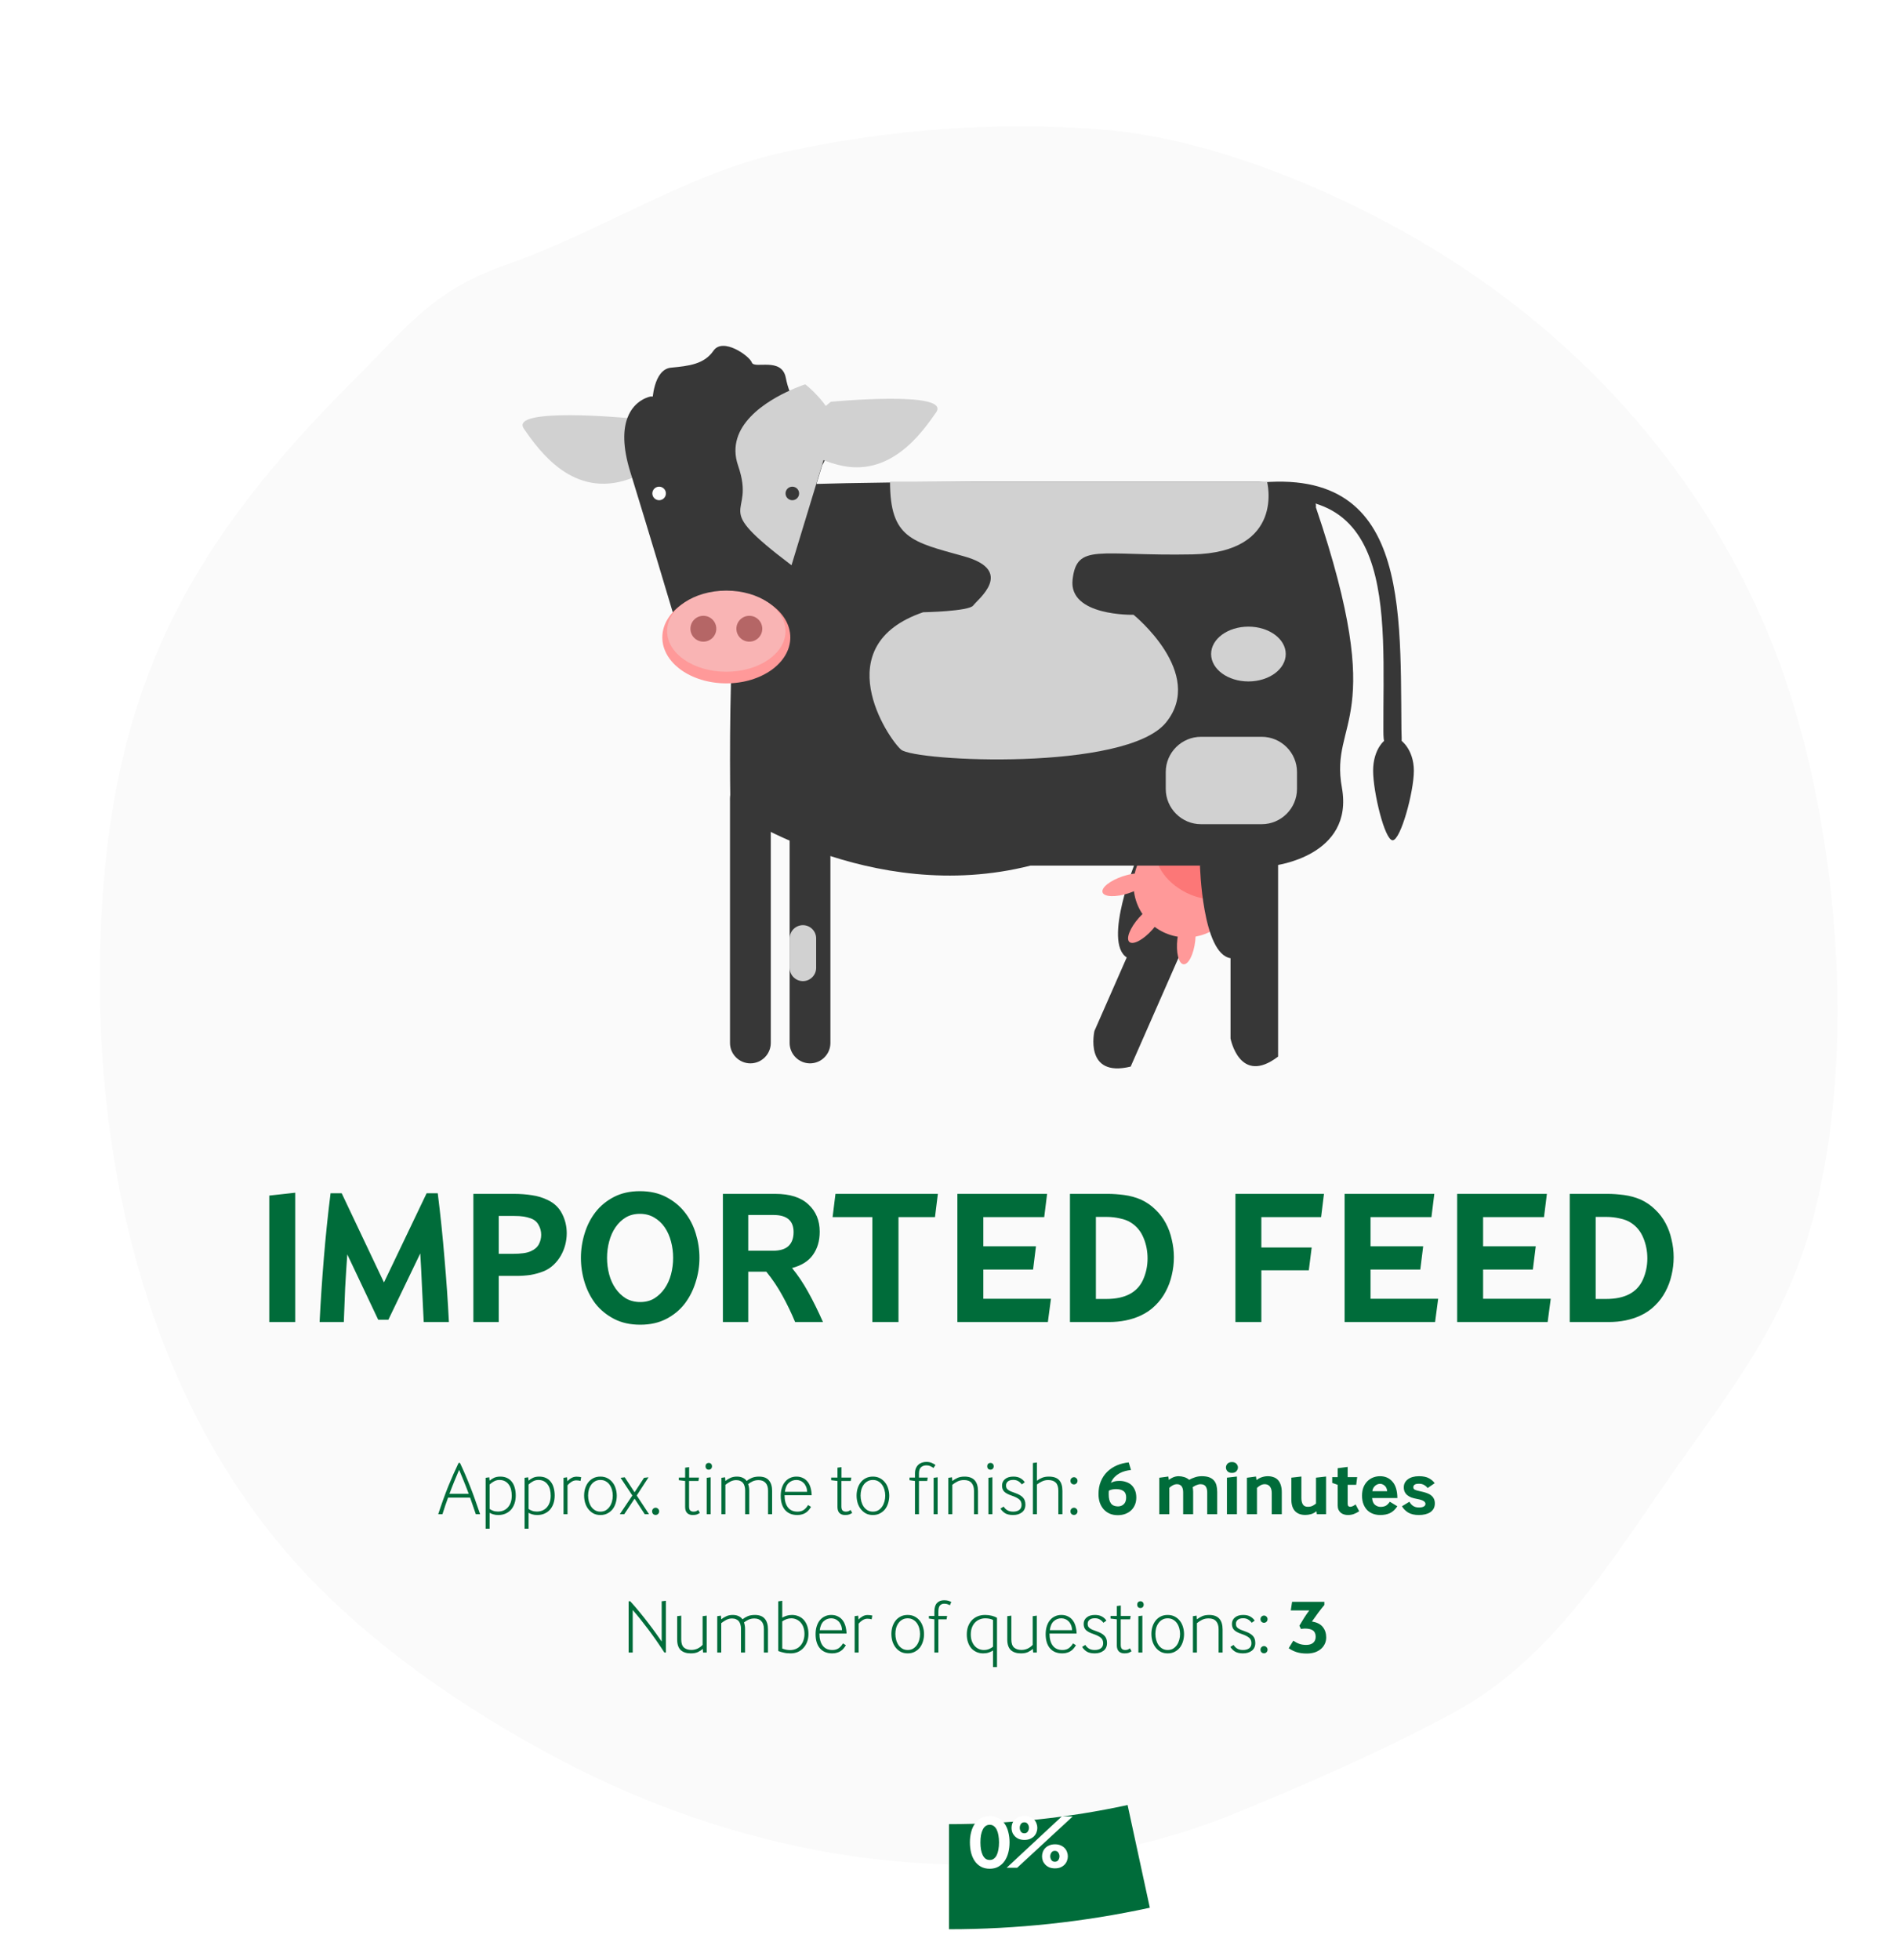 <svg width="247" height="255" viewBox="0 0 247 255" fill="none" xmlns="http://www.w3.org/2000/svg">
<g filter="url(#filter0_d)">
<path d="M239.112 125.391C239.29 135.649 238.266 145.684 235.949 154.509C232.474 167.724 225.702 176.236 218.128 186.987C209.708 198.993 202.179 211.716 189.303 218.749C180.482 223.542 170.547 227.887 161.414 231.65C132.589 243.611 100.111 239.266 72.934 224.976C59.747 218.032 46.069 208.58 36.446 196.977C17.556 174.22 11.497 142.683 13.279 113.743C15.106 84.132 25.308 66.124 46.025 45.472C53.242 38.26 56.316 33.78 65.939 30.42C78.102 26.164 89.374 18.638 101.536 15.906C115.169 12.859 129.515 11.739 143.46 12.859C157.716 13.979 174.245 20.923 186.63 28.449C206.5 40.544 222.272 58.463 230.826 80.235C235.905 93.271 238.845 109.577 239.112 125.391Z" fill="#FAFAFA"/>
</g>
<path d="M81.81 215V208.33H82.02C82.44 208.79 82.853 209.27 83.26 209.77C83.667 210.263 84.047 210.743 84.4 211.21C84.76 211.677 85.087 212.117 85.38 212.53C85.673 212.937 85.917 213.283 86.11 213.57V208.33L86.66 208.27V215H86.46C85.76 213.92 85.057 212.91 84.35 211.97C83.643 211.03 82.973 210.197 82.34 209.47V215H81.81ZM88.655 213.31C88.655 213.79 88.771 214.137 89.005 214.35C89.245 214.557 89.565 214.66 89.965 214.66C90.265 214.66 90.541 214.6 90.795 214.48C91.048 214.353 91.261 214.193 91.435 214V210.27L91.965 210.2V215H91.495L91.455 214.53C91.275 214.683 91.065 214.82 90.825 214.94C90.585 215.053 90.275 215.11 89.895 215.11C89.335 215.11 88.898 214.967 88.585 214.68C88.278 214.387 88.125 213.93 88.125 213.31V210.27L88.655 210.2V213.31ZM93.34 215V210.27L93.82 210.2L93.86 210.68C94.014 210.547 94.217 210.42 94.47 210.3C94.724 210.173 95.017 210.11 95.35 210.11C95.65 210.11 95.904 210.16 96.11 210.26C96.324 210.353 96.497 210.493 96.63 210.68C96.81 210.527 97.03 210.393 97.29 210.28C97.557 210.167 97.87 210.11 98.23 210.11C98.817 210.11 99.247 210.273 99.52 210.6C99.8 210.92 99.94 211.38 99.94 211.98V215H99.41V211.94C99.41 211.487 99.3 211.147 99.08 210.92C98.867 210.687 98.564 210.57 98.17 210.57C97.884 210.57 97.627 210.623 97.4 210.73C97.174 210.837 96.98 210.957 96.82 211.09C96.86 211.19 96.894 211.313 96.92 211.46C96.947 211.6 96.96 211.757 96.96 211.93V215H96.43V211.89C96.43 211.703 96.407 211.53 96.36 211.37C96.32 211.21 96.254 211.07 96.16 210.95C96.067 210.83 95.944 210.737 95.79 210.67C95.644 210.603 95.467 210.57 95.26 210.57C94.987 210.57 94.727 210.637 94.48 210.77C94.24 210.903 94.034 211.04 93.86 211.18V215H93.34ZM101.8 210.46C101.973 210.36 102.163 210.277 102.37 210.21C102.577 210.143 102.81 210.11 103.07 210.11C103.363 210.11 103.64 210.163 103.9 210.27C104.16 210.37 104.387 210.523 104.58 210.73C104.773 210.937 104.927 211.197 105.04 211.51C105.153 211.817 105.21 212.173 105.21 212.58C105.21 212.967 105.15 213.317 105.03 213.63C104.91 213.943 104.743 214.21 104.53 214.43C104.323 214.65 104.08 214.82 103.8 214.94C103.52 215.053 103.217 215.11 102.89 215.11C102.55 215.11 102.243 215.077 101.97 215.01C101.697 214.95 101.467 214.88 101.28 214.8V208.34L101.8 208.27V210.46ZM101.8 214.48C101.953 214.54 102.12 214.59 102.3 214.63C102.487 214.663 102.657 214.68 102.81 214.68C103.09 214.68 103.347 214.63 103.58 214.53C103.813 214.43 104.01 214.287 104.17 214.1C104.337 213.913 104.463 213.693 104.55 213.44C104.643 213.18 104.69 212.893 104.69 212.58C104.69 212.26 104.647 211.977 104.56 211.73C104.473 211.477 104.35 211.263 104.19 211.09C104.037 210.917 103.853 210.783 103.64 210.69C103.433 210.597 103.21 210.55 102.97 210.55C102.757 210.55 102.55 210.587 102.35 210.66C102.157 210.727 101.973 210.823 101.8 210.95V214.48ZM106.638 212.53C106.638 213.203 106.781 213.73 107.068 214.11C107.355 214.483 107.771 214.67 108.318 214.67C108.658 214.67 108.938 214.59 109.158 214.43C109.378 214.263 109.558 214.057 109.698 213.81L110.078 214.05C109.998 214.19 109.905 214.323 109.798 214.45C109.698 214.577 109.575 214.69 109.428 214.79C109.288 214.89 109.125 214.967 108.938 215.02C108.751 215.08 108.538 215.11 108.298 215.11C107.618 215.11 107.088 214.893 106.708 214.46C106.328 214.02 106.138 213.403 106.138 212.61C106.138 212.223 106.188 211.877 106.288 211.57C106.388 211.257 106.528 210.993 106.708 210.78C106.888 210.567 107.101 210.403 107.348 210.29C107.601 210.17 107.878 210.11 108.178 210.11C108.498 210.11 108.778 210.17 109.018 210.29C109.265 210.403 109.471 210.567 109.638 210.78C109.805 210.987 109.931 211.24 110.018 211.54C110.105 211.84 110.155 212.17 110.168 212.53H106.638ZM109.578 212.09C109.565 211.823 109.515 211.593 109.428 211.4C109.341 211.2 109.231 211.04 109.098 210.92C108.971 210.793 108.828 210.7 108.668 210.64C108.508 210.58 108.345 210.55 108.178 210.55C107.798 210.55 107.471 210.673 107.198 210.92C106.925 211.16 106.751 211.55 106.678 212.09H109.578ZM111.221 215V210.27L111.681 210.2L111.731 210.72C111.871 210.553 112.041 210.413 112.241 210.3C112.448 210.18 112.671 210.12 112.911 210.12C113.045 210.12 113.161 210.127 113.261 210.14C113.368 210.153 113.455 210.17 113.521 210.19L113.431 210.68C113.285 210.627 113.098 210.6 112.871 210.6C112.658 210.6 112.448 210.667 112.241 210.8C112.041 210.933 111.875 211.08 111.741 211.24V215H111.221ZM117.201 214.9C116.941 214.753 116.721 214.563 116.541 214.33C116.361 214.097 116.225 213.827 116.131 213.52C116.045 213.213 116.001 212.9 116.001 212.58C116.001 212.26 116.045 211.953 116.131 211.66C116.225 211.36 116.358 211.097 116.531 210.87C116.711 210.637 116.931 210.453 117.191 210.32C117.458 210.18 117.768 210.11 118.121 210.11C118.468 210.11 118.775 210.18 119.041 210.32C119.308 210.46 119.531 210.647 119.711 210.88C119.891 211.107 120.025 211.37 120.111 211.67C120.205 211.97 120.251 212.28 120.251 212.6C120.251 212.927 120.205 213.243 120.111 213.55C120.025 213.85 119.891 214.117 119.711 214.35C119.531 214.577 119.308 214.76 119.041 214.9C118.775 215.04 118.468 215.11 118.121 215.11C117.775 215.11 117.468 215.04 117.201 214.9ZM116.921 214.02C117.055 214.213 117.221 214.37 117.421 214.49C117.621 214.61 117.855 214.67 118.121 214.67C118.395 214.67 118.631 214.61 118.831 214.49C119.031 214.363 119.198 214.203 119.331 214.01C119.465 213.81 119.565 213.587 119.631 213.34C119.698 213.093 119.731 212.843 119.731 212.59C119.731 212.337 119.698 212.09 119.631 211.85C119.565 211.603 119.465 211.383 119.331 211.19C119.198 210.997 119.031 210.843 118.831 210.73C118.631 210.61 118.395 210.55 118.121 210.55C117.848 210.55 117.611 210.61 117.411 210.73C117.211 210.843 117.045 210.997 116.911 211.19C116.778 211.377 116.678 211.593 116.611 211.84C116.551 212.08 116.521 212.327 116.521 212.58C116.521 212.84 116.555 213.097 116.621 213.35C116.688 213.597 116.788 213.82 116.921 214.02ZM121.597 215V210.68L120.887 210.58V210.24H121.597V209.68C121.597 209.173 121.71 208.8 121.937 208.56C122.163 208.32 122.47 208.2 122.857 208.2C123.09 208.2 123.28 208.223 123.427 208.27C123.573 208.317 123.697 208.367 123.797 208.42L123.617 208.85C123.523 208.797 123.417 208.75 123.297 208.71C123.177 208.67 123.037 208.65 122.877 208.65C122.643 208.65 122.457 208.727 122.317 208.88C122.183 209.027 122.117 209.307 122.117 209.72V210.24H123.257L123.187 210.68H122.117V215H121.597ZM129.746 216.89H129.226V214.73C129.079 214.837 128.896 214.927 128.676 215C128.462 215.073 128.219 215.11 127.946 215.11C127.639 215.11 127.356 215.053 127.096 214.94C126.836 214.827 126.609 214.667 126.416 214.46C126.229 214.247 126.082 213.987 125.976 213.68C125.869 213.373 125.816 213.03 125.816 212.65C125.816 212.263 125.872 211.913 125.986 211.6C126.106 211.287 126.269 211.02 126.476 210.8C126.689 210.58 126.939 210.41 127.226 210.29C127.519 210.17 127.842 210.11 128.196 210.11C128.489 210.11 128.772 210.143 129.046 210.21C129.319 210.277 129.552 210.367 129.746 210.48V216.89ZM128.216 210.55C127.962 210.55 127.722 210.597 127.496 210.69C127.269 210.777 127.069 210.91 126.896 211.09C126.722 211.263 126.586 211.483 126.486 211.75C126.386 212.01 126.336 212.31 126.336 212.65C126.336 212.977 126.382 213.267 126.476 213.52C126.569 213.767 126.692 213.977 126.846 214.15C126.999 214.317 127.179 214.447 127.386 214.54C127.592 214.627 127.809 214.67 128.036 214.67C128.282 214.67 128.512 214.627 128.726 214.54C128.939 214.447 129.106 214.347 129.226 214.24V210.76C129.086 210.687 128.926 210.633 128.746 210.6C128.572 210.567 128.396 210.55 128.216 210.55ZM131.614 213.31C131.614 213.79 131.73 214.137 131.964 214.35C132.204 214.557 132.524 214.66 132.924 214.66C133.224 214.66 133.5 214.6 133.754 214.48C134.007 214.353 134.22 214.193 134.394 214V210.27L134.924 210.2V215H134.454L134.414 214.53C134.234 214.683 134.024 214.82 133.784 214.94C133.544 215.053 133.234 215.11 132.854 215.11C132.294 215.11 131.857 214.967 131.544 214.68C131.237 214.387 131.084 213.93 131.084 213.31V210.27L131.614 210.2V213.31ZM136.579 212.53C136.579 213.203 136.723 213.73 137.009 214.11C137.296 214.483 137.713 214.67 138.259 214.67C138.599 214.67 138.879 214.59 139.099 214.43C139.319 214.263 139.499 214.057 139.639 213.81L140.019 214.05C139.939 214.19 139.846 214.323 139.739 214.45C139.639 214.577 139.516 214.69 139.369 214.79C139.229 214.89 139.066 214.967 138.879 215.02C138.693 215.08 138.479 215.11 138.239 215.11C137.559 215.11 137.029 214.893 136.649 214.46C136.269 214.02 136.079 213.403 136.079 212.61C136.079 212.223 136.129 211.877 136.229 211.57C136.329 211.257 136.469 210.993 136.649 210.78C136.829 210.567 137.043 210.403 137.289 210.29C137.543 210.17 137.819 210.11 138.119 210.11C138.439 210.11 138.719 210.17 138.959 210.29C139.206 210.403 139.413 210.567 139.579 210.78C139.746 210.987 139.873 211.24 139.959 211.54C140.046 211.84 140.096 212.17 140.109 212.53H136.579ZM139.519 212.09C139.506 211.823 139.456 211.593 139.369 211.4C139.283 211.2 139.173 211.04 139.039 210.92C138.913 210.793 138.769 210.7 138.609 210.64C138.449 210.58 138.286 210.55 138.119 210.55C137.739 210.55 137.413 210.673 137.139 210.92C136.866 211.16 136.693 211.55 136.619 212.09H139.519ZM141.233 214.01C141.359 214.21 141.519 214.37 141.713 214.49C141.913 214.61 142.163 214.67 142.463 214.67C142.803 214.67 143.069 214.597 143.263 214.45C143.463 214.303 143.563 214.083 143.563 213.79C143.563 213.483 143.463 213.247 143.263 213.08C143.063 212.907 142.739 212.743 142.293 212.59C141.833 212.437 141.506 212.263 141.313 212.07C141.119 211.877 141.023 211.613 141.023 211.28C141.023 210.933 141.153 210.653 141.413 210.44C141.673 210.22 142.033 210.11 142.493 210.11C142.866 210.11 143.173 210.18 143.413 210.32C143.653 210.453 143.843 210.63 143.983 210.85L143.593 211.13C143.479 210.963 143.329 210.823 143.143 210.71C142.963 210.597 142.746 210.54 142.493 210.54C142.173 210.54 141.933 210.61 141.773 210.75C141.619 210.883 141.543 211.053 141.543 211.26C141.543 211.38 141.559 211.483 141.593 211.57C141.633 211.657 141.696 211.737 141.783 211.81C141.876 211.883 141.999 211.957 142.153 212.03C142.313 212.097 142.509 212.17 142.743 212.25C143.189 212.403 143.519 212.593 143.733 212.82C143.953 213.047 144.063 213.36 144.063 213.76C144.063 214.2 143.909 214.537 143.603 214.77C143.303 214.997 142.923 215.11 142.463 215.11C142.023 215.11 141.673 215.03 141.413 214.87C141.159 214.703 140.963 214.503 140.823 214.27L141.233 214.01ZM145.85 213.99C145.85 214.243 145.9 214.42 146 214.52C146.106 214.62 146.25 214.67 146.43 214.67C146.556 214.67 146.666 214.653 146.76 214.62C146.853 214.58 146.946 214.523 147.04 214.45L147.26 214.83C147.126 214.923 146.993 214.993 146.86 215.04C146.733 215.087 146.553 215.11 146.32 215.11C146.02 215.11 145.78 215.023 145.6 214.85C145.426 214.67 145.34 214.41 145.34 214.07V210.68L144.52 210.58V210.24H145.34V208.95L145.86 208.88V210.24H147.14L147.07 210.68H145.85V213.99ZM148.145 215V210.27L148.665 210.2V215H148.145ZM148.415 209.21C148.288 209.21 148.185 209.17 148.105 209.09C148.032 209.01 147.995 208.903 147.995 208.77C147.995 208.637 148.032 208.53 148.105 208.45C148.185 208.37 148.288 208.33 148.415 208.33C148.542 208.33 148.642 208.37 148.715 208.45C148.795 208.53 148.835 208.637 148.835 208.77C148.835 208.903 148.795 209.01 148.715 209.09C148.642 209.17 148.542 209.21 148.415 209.21ZM151.039 214.9C150.779 214.753 150.559 214.563 150.379 214.33C150.199 214.097 150.062 213.827 149.969 213.52C149.882 213.213 149.839 212.9 149.839 212.58C149.839 212.26 149.882 211.953 149.969 211.66C150.062 211.36 150.196 211.097 150.369 210.87C150.549 210.637 150.769 210.453 151.029 210.32C151.296 210.18 151.606 210.11 151.959 210.11C152.306 210.11 152.612 210.18 152.879 210.32C153.146 210.46 153.369 210.647 153.549 210.88C153.729 211.107 153.862 211.37 153.949 211.67C154.042 211.97 154.089 212.28 154.089 212.6C154.089 212.927 154.042 213.243 153.949 213.55C153.862 213.85 153.729 214.117 153.549 214.35C153.369 214.577 153.146 214.76 152.879 214.9C152.612 215.04 152.306 215.11 151.959 215.11C151.612 215.11 151.306 215.04 151.039 214.9ZM150.759 214.02C150.892 214.213 151.059 214.37 151.259 214.49C151.459 214.61 151.692 214.67 151.959 214.67C152.232 214.67 152.469 214.61 152.669 214.49C152.869 214.363 153.036 214.203 153.169 214.01C153.302 213.81 153.402 213.587 153.469 213.34C153.536 213.093 153.569 212.843 153.569 212.59C153.569 212.337 153.536 212.09 153.469 211.85C153.402 211.603 153.302 211.383 153.169 211.19C153.036 210.997 152.869 210.843 152.669 210.73C152.469 210.61 152.232 210.55 151.959 210.55C151.686 210.55 151.449 210.61 151.249 210.73C151.049 210.843 150.882 210.997 150.749 211.19C150.616 211.377 150.516 211.593 150.449 211.84C150.389 212.08 150.359 212.327 150.359 212.58C150.359 212.84 150.392 213.097 150.459 213.35C150.526 213.597 150.626 213.82 150.759 214.02ZM155.245 215V210.27L155.725 210.2L155.765 210.68C155.965 210.527 156.188 210.393 156.435 210.28C156.688 210.167 156.995 210.11 157.355 210.11C158.521 210.11 159.105 210.743 159.105 212.01V215H158.585V211.96C158.585 211.52 158.478 211.177 158.265 210.93C158.051 210.683 157.725 210.56 157.285 210.56C156.965 210.56 156.678 210.623 156.425 210.75C156.178 210.877 155.958 211.02 155.765 211.18V215H155.245ZM160.53 214.01C160.656 214.21 160.816 214.37 161.01 214.49C161.21 214.61 161.46 214.67 161.76 214.67C162.1 214.67 162.366 214.597 162.56 214.45C162.76 214.303 162.86 214.083 162.86 213.79C162.86 213.483 162.76 213.247 162.56 213.08C162.36 212.907 162.036 212.743 161.59 212.59C161.13 212.437 160.803 212.263 160.61 212.07C160.416 211.877 160.32 211.613 160.32 211.28C160.32 210.933 160.45 210.653 160.71 210.44C160.97 210.22 161.33 210.11 161.79 210.11C162.163 210.11 162.47 210.18 162.71 210.32C162.95 210.453 163.14 210.63 163.28 210.85L162.89 211.13C162.776 210.963 162.626 210.823 162.44 210.71C162.26 210.597 162.043 210.54 161.79 210.54C161.47 210.54 161.23 210.61 161.07 210.75C160.916 210.883 160.84 211.053 160.84 211.26C160.84 211.38 160.856 211.483 160.89 211.57C160.93 211.657 160.993 211.737 161.08 211.81C161.173 211.883 161.296 211.957 161.45 212.03C161.61 212.097 161.806 212.17 162.04 212.25C162.486 212.403 162.816 212.593 163.03 212.82C163.25 213.047 163.36 213.36 163.36 213.76C163.36 214.2 163.206 214.537 162.9 214.77C162.6 214.997 162.22 215.11 161.76 215.11C161.32 215.11 160.97 215.03 160.71 214.87C160.456 214.703 160.26 214.503 160.12 214.27L160.53 214.01ZM164.956 214.63C164.956 214.763 164.91 214.877 164.816 214.97C164.73 215.057 164.623 215.1 164.496 215.1C164.37 215.1 164.26 215.057 164.166 214.97C164.08 214.877 164.036 214.763 164.036 214.63C164.036 214.497 164.08 214.387 164.166 214.3C164.26 214.207 164.37 214.16 164.496 214.16C164.623 214.16 164.73 214.207 164.816 214.3C164.91 214.387 164.956 214.497 164.956 214.63ZM164.956 210.66C164.956 210.793 164.91 210.907 164.816 211C164.73 211.087 164.623 211.13 164.496 211.13C164.37 211.13 164.26 211.087 164.166 211C164.08 210.907 164.036 210.793 164.036 210.66C164.036 210.527 164.08 210.417 164.166 210.33C164.26 210.237 164.37 210.19 164.496 210.19C164.623 210.19 164.73 210.237 164.816 210.33C164.91 210.417 164.956 210.527 164.956 210.66ZM167.978 209.52L168.148 208.4H172.348V208.81C172.068 209.15 171.798 209.493 171.538 209.84C171.278 210.187 171.008 210.563 170.728 210.97C171.368 211.063 171.838 211.297 172.138 211.67C172.438 212.043 172.588 212.497 172.588 213.03C172.588 213.357 172.521 213.65 172.388 213.91C172.261 214.17 172.084 214.39 171.858 214.57C171.638 214.75 171.374 214.89 171.068 214.99C170.761 215.083 170.428 215.13 170.068 215.13C169.554 215.13 169.111 215.07 168.738 214.95C168.371 214.83 168.028 214.66 167.708 214.44L168.308 213.46C168.568 213.64 168.828 213.777 169.088 213.87C169.348 213.963 169.648 214.01 169.988 214.01C170.368 214.01 170.668 213.92 170.888 213.74C171.108 213.553 171.218 213.29 171.218 212.95C171.218 212.57 171.101 212.297 170.868 212.13C170.634 211.963 170.278 211.88 169.798 211.88C169.718 211.88 169.634 211.887 169.548 211.9C169.461 211.907 169.378 211.917 169.298 211.93L169.098 211.51C169.311 211.15 169.521 210.803 169.728 210.47C169.941 210.137 170.161 209.82 170.388 209.52H167.978Z" fill="#006C3A"/>
<path d="M59.86 190.33C60.093 190.823 60.32 191.327 60.54 191.84C60.76 192.347 60.977 192.873 61.19 193.42C61.41 193.967 61.623 194.537 61.83 195.13C62.043 195.717 62.26 196.34 62.48 197H61.92C61.793 196.613 61.667 196.243 61.54 195.89C61.42 195.537 61.3 195.19 61.18 194.85H58.31C58.19 195.19 58.067 195.537 57.94 195.89C57.82 196.243 57.7 196.613 57.58 197H57.03C57.457 195.687 57.887 194.49 58.32 193.41C58.76 192.33 59.213 191.303 59.68 190.33H59.86ZM59.75 191.23C59.563 191.663 59.363 192.14 59.15 192.66C58.937 193.173 58.717 193.737 58.49 194.35H61C60.773 193.737 60.553 193.173 60.34 192.66C60.133 192.14 59.937 191.663 59.75 191.23ZM63.198 198.89V192.27L63.668 192.2L63.718 192.64C63.878 192.5 64.068 192.377 64.288 192.27C64.514 192.163 64.788 192.11 65.108 192.11C65.441 192.11 65.734 192.17 65.988 192.29C66.241 192.41 66.451 192.58 66.618 192.8C66.784 193.013 66.908 193.27 66.988 193.57C67.075 193.87 67.118 194.203 67.118 194.57C67.118 194.95 67.064 195.297 66.958 195.61C66.851 195.923 66.698 196.193 66.498 196.42C66.298 196.64 66.058 196.81 65.778 196.93C65.498 197.05 65.188 197.11 64.848 197.11C64.594 197.11 64.374 197.08 64.188 197.02C64.008 196.967 63.851 196.9 63.718 196.82V198.89H63.198ZM63.718 196.32C63.844 196.413 63.998 196.493 64.178 196.56C64.358 196.627 64.564 196.66 64.798 196.66C65.064 196.66 65.308 196.613 65.528 196.52C65.754 196.42 65.945 196.283 66.098 196.11C66.258 195.93 66.381 195.713 66.468 195.46C66.555 195.2 66.598 194.91 66.598 194.59C66.598 194.31 66.568 194.047 66.508 193.8C66.448 193.553 66.351 193.34 66.218 193.16C66.091 192.973 65.928 192.827 65.728 192.72C65.528 192.607 65.284 192.55 64.998 192.55C64.738 192.55 64.501 192.61 64.288 192.73C64.075 192.843 63.885 192.98 63.718 193.14V196.32ZM68.266 198.89V192.27L68.736 192.2L68.786 192.64C68.946 192.5 69.136 192.377 69.356 192.27C69.583 192.163 69.856 192.11 70.176 192.11C70.51 192.11 70.803 192.17 71.056 192.29C71.309 192.41 71.519 192.58 71.686 192.8C71.853 193.013 71.976 193.27 72.056 193.57C72.143 193.87 72.186 194.203 72.186 194.57C72.186 194.95 72.133 195.297 72.026 195.61C71.919 195.923 71.766 196.193 71.566 196.42C71.366 196.64 71.126 196.81 70.846 196.93C70.566 197.05 70.256 197.11 69.916 197.11C69.663 197.11 69.443 197.08 69.256 197.02C69.076 196.967 68.919 196.9 68.786 196.82V198.89H68.266ZM68.786 196.32C68.913 196.413 69.066 196.493 69.246 196.56C69.426 196.627 69.633 196.66 69.866 196.66C70.133 196.66 70.376 196.613 70.596 196.52C70.823 196.42 71.013 196.283 71.166 196.11C71.326 195.93 71.45 195.713 71.536 195.46C71.623 195.2 71.666 194.91 71.666 194.59C71.666 194.31 71.636 194.047 71.576 193.8C71.516 193.553 71.419 193.34 71.286 193.16C71.159 192.973 70.996 192.827 70.796 192.72C70.596 192.607 70.353 192.55 70.066 192.55C69.806 192.55 69.57 192.61 69.356 192.73C69.143 192.843 68.953 192.98 68.786 193.14V196.32ZM73.335 197V192.27L73.794 192.2L73.844 192.72C73.984 192.553 74.154 192.413 74.355 192.3C74.561 192.18 74.784 192.12 75.025 192.12C75.158 192.12 75.275 192.127 75.374 192.14C75.481 192.153 75.568 192.17 75.635 192.19L75.544 192.68C75.398 192.627 75.211 192.6 74.984 192.6C74.771 192.6 74.561 192.667 74.355 192.8C74.154 192.933 73.988 193.08 73.855 193.24V197H73.335ZM77.215 196.9C76.955 196.753 76.735 196.563 76.555 196.33C76.375 196.097 76.238 195.827 76.145 195.52C76.058 195.213 76.015 194.9 76.015 194.58C76.015 194.26 76.058 193.953 76.145 193.66C76.238 193.36 76.372 193.097 76.545 192.87C76.725 192.637 76.945 192.453 77.205 192.32C77.472 192.18 77.782 192.11 78.135 192.11C78.482 192.11 78.788 192.18 79.055 192.32C79.322 192.46 79.545 192.647 79.725 192.88C79.905 193.107 80.038 193.37 80.125 193.67C80.218 193.97 80.265 194.28 80.265 194.6C80.265 194.927 80.218 195.243 80.125 195.55C80.038 195.85 79.905 196.117 79.725 196.35C79.545 196.577 79.322 196.76 79.055 196.9C78.788 197.04 78.482 197.11 78.135 197.11C77.788 197.11 77.482 197.04 77.215 196.9ZM76.935 196.02C77.068 196.213 77.235 196.37 77.435 196.49C77.635 196.61 77.868 196.67 78.135 196.67C78.408 196.67 78.645 196.61 78.845 196.49C79.045 196.363 79.212 196.203 79.345 196.01C79.478 195.81 79.578 195.587 79.645 195.34C79.712 195.093 79.745 194.843 79.745 194.59C79.745 194.337 79.712 194.09 79.645 193.85C79.578 193.603 79.478 193.383 79.345 193.19C79.212 192.997 79.045 192.843 78.845 192.73C78.645 192.61 78.408 192.55 78.135 192.55C77.862 192.55 77.625 192.61 77.425 192.73C77.225 192.843 77.058 192.997 76.925 193.19C76.792 193.377 76.692 193.593 76.625 193.84C76.565 194.08 76.535 194.327 76.535 194.58C76.535 194.84 76.568 195.097 76.635 195.35C76.702 195.597 76.802 195.82 76.935 196.02ZM80.662 197L82.292 194.57L80.762 192.27L81.302 192.2L82.582 194.15L83.812 192.27L84.402 192.2L82.862 194.57L84.462 197H83.902L82.582 194.98L81.242 197H80.662ZM85.781 196.63C85.781 196.763 85.734 196.877 85.641 196.97C85.554 197.057 85.447 197.1 85.321 197.1C85.194 197.1 85.084 197.057 84.991 196.97C84.904 196.877 84.861 196.763 84.861 196.63C84.861 196.497 84.904 196.387 84.991 196.3C85.084 196.207 85.194 196.16 85.321 196.16C85.447 196.16 85.554 196.207 85.641 196.3C85.734 196.387 85.781 196.497 85.781 196.63ZM89.672 195.99C89.672 196.243 89.722 196.42 89.822 196.52C89.928 196.62 90.072 196.67 90.252 196.67C90.379 196.67 90.489 196.653 90.582 196.62C90.675 196.58 90.769 196.523 90.862 196.45L91.082 196.83C90.948 196.923 90.815 196.993 90.682 197.04C90.555 197.087 90.375 197.11 90.142 197.11C89.842 197.11 89.602 197.023 89.422 196.85C89.249 196.67 89.162 196.41 89.162 196.07V192.68L88.342 192.58V192.24H89.162V190.95L89.682 190.88V192.24H90.962L90.892 192.68H89.672V195.99ZM91.967 197V192.27L92.487 192.2V197H91.967ZM92.237 191.21C92.111 191.21 92.007 191.17 91.927 191.09C91.854 191.01 91.817 190.903 91.817 190.77C91.817 190.637 91.854 190.53 91.927 190.45C92.007 190.37 92.111 190.33 92.237 190.33C92.364 190.33 92.464 190.37 92.537 190.45C92.617 190.53 92.657 190.637 92.657 190.77C92.657 190.903 92.617 191.01 92.537 191.09C92.464 191.17 92.364 191.21 92.237 191.21ZM93.881 197V192.27L94.361 192.2L94.401 192.68C94.555 192.547 94.758 192.42 95.011 192.3C95.265 192.173 95.558 192.11 95.891 192.11C96.191 192.11 96.445 192.16 96.651 192.26C96.865 192.353 97.038 192.493 97.171 192.68C97.351 192.527 97.571 192.393 97.831 192.28C98.098 192.167 98.411 192.11 98.771 192.11C99.358 192.11 99.788 192.273 100.061 192.6C100.341 192.92 100.481 193.38 100.481 193.98V197H99.951V193.94C99.951 193.487 99.841 193.147 99.621 192.92C99.408 192.687 99.105 192.57 98.711 192.57C98.425 192.57 98.168 192.623 97.941 192.73C97.715 192.837 97.521 192.957 97.361 193.09C97.401 193.19 97.435 193.313 97.461 193.46C97.488 193.6 97.501 193.757 97.501 193.93V197H96.971V193.89C96.971 193.703 96.948 193.53 96.901 193.37C96.861 193.21 96.795 193.07 96.701 192.95C96.608 192.83 96.485 192.737 96.331 192.67C96.185 192.603 96.008 192.57 95.801 192.57C95.528 192.57 95.268 192.637 95.021 192.77C94.781 192.903 94.575 193.04 94.401 193.18V197H93.881ZM102.101 194.53C102.101 195.203 102.244 195.73 102.531 196.11C102.818 196.483 103.234 196.67 103.781 196.67C104.121 196.67 104.401 196.59 104.621 196.43C104.841 196.263 105.021 196.057 105.161 195.81L105.541 196.05C105.461 196.19 105.368 196.323 105.261 196.45C105.161 196.577 105.038 196.69 104.891 196.79C104.751 196.89 104.588 196.967 104.401 197.02C104.214 197.08 104.001 197.11 103.761 197.11C103.081 197.11 102.551 196.893 102.171 196.46C101.791 196.02 101.601 195.403 101.601 194.61C101.601 194.223 101.651 193.877 101.751 193.57C101.851 193.257 101.991 192.993 102.171 192.78C102.351 192.567 102.564 192.403 102.811 192.29C103.064 192.17 103.341 192.11 103.641 192.11C103.961 192.11 104.241 192.17 104.481 192.29C104.728 192.403 104.934 192.567 105.101 192.78C105.268 192.987 105.394 193.24 105.481 193.54C105.568 193.84 105.618 194.17 105.631 194.53H102.101ZM105.041 194.09C105.028 193.823 104.978 193.593 104.891 193.4C104.804 193.2 104.694 193.04 104.561 192.92C104.434 192.793 104.291 192.7 104.131 192.64C103.971 192.58 103.808 192.55 103.641 192.55C103.261 192.55 102.934 192.673 102.661 192.92C102.388 193.16 102.214 193.55 102.141 194.09H105.041ZM109.496 195.99C109.496 196.243 109.546 196.42 109.646 196.52C109.753 196.62 109.896 196.67 110.076 196.67C110.203 196.67 110.313 196.653 110.406 196.62C110.499 196.58 110.593 196.523 110.686 196.45L110.906 196.83C110.773 196.923 110.639 196.993 110.506 197.04C110.379 197.087 110.199 197.11 109.966 197.11C109.666 197.11 109.426 197.023 109.246 196.85C109.073 196.67 108.986 196.41 108.986 196.07V192.68L108.166 192.58V192.24H108.986V190.95L109.506 190.88V192.24H110.786L110.716 192.68H109.496V195.99ZM112.674 196.9C112.414 196.753 112.194 196.563 112.014 196.33C111.834 196.097 111.697 195.827 111.604 195.52C111.517 195.213 111.474 194.9 111.474 194.58C111.474 194.26 111.517 193.953 111.604 193.66C111.697 193.36 111.831 193.097 112.004 192.87C112.184 192.637 112.404 192.453 112.664 192.32C112.931 192.18 113.241 192.11 113.594 192.11C113.941 192.11 114.247 192.18 114.514 192.32C114.781 192.46 115.004 192.647 115.184 192.88C115.364 193.107 115.497 193.37 115.584 193.67C115.677 193.97 115.724 194.28 115.724 194.6C115.724 194.927 115.677 195.243 115.584 195.55C115.497 195.85 115.364 196.117 115.184 196.35C115.004 196.577 114.781 196.76 114.514 196.9C114.247 197.04 113.941 197.11 113.594 197.11C113.247 197.11 112.941 197.04 112.674 196.9ZM112.394 196.02C112.527 196.213 112.694 196.37 112.894 196.49C113.094 196.61 113.327 196.67 113.594 196.67C113.867 196.67 114.104 196.61 114.304 196.49C114.504 196.363 114.671 196.203 114.804 196.01C114.937 195.81 115.037 195.587 115.104 195.34C115.171 195.093 115.204 194.843 115.204 194.59C115.204 194.337 115.171 194.09 115.104 193.85C115.037 193.603 114.937 193.383 114.804 193.19C114.671 192.997 114.504 192.843 114.304 192.73C114.104 192.61 113.867 192.55 113.594 192.55C113.321 192.55 113.084 192.61 112.884 192.73C112.684 192.843 112.517 192.997 112.384 193.19C112.251 193.377 112.151 193.593 112.084 193.84C112.024 194.08 111.994 194.327 111.994 194.58C111.994 194.84 112.027 195.097 112.094 195.35C112.161 195.597 112.261 195.82 112.394 196.02ZM119.071 197V192.68L118.361 192.58V192.24H119.071V191.69C119.071 191.437 119.111 191.217 119.191 191.03C119.271 190.843 119.378 190.69 119.511 190.57C119.645 190.443 119.801 190.35 119.981 190.29C120.161 190.23 120.348 190.2 120.541 190.2C120.841 190.2 121.088 190.247 121.281 190.34C121.475 190.427 121.628 190.513 121.741 190.6L121.481 190.99C121.388 190.917 121.265 190.843 121.111 190.77C120.958 190.69 120.771 190.65 120.551 190.65C120.271 190.65 120.041 190.73 119.861 190.89C119.681 191.043 119.591 191.323 119.591 191.73V192.24H120.731L120.661 192.68H119.591V197H119.071ZM122.021 197H121.501V192.27L122.021 192.2V197ZM123.413 197V192.27L123.893 192.2L123.933 192.68C124.133 192.527 124.356 192.393 124.603 192.28C124.856 192.167 125.163 192.11 125.523 192.11C126.689 192.11 127.273 192.743 127.273 194.01V197H126.753V193.96C126.753 193.52 126.646 193.177 126.433 192.93C126.219 192.683 125.893 192.56 125.453 192.56C125.133 192.56 124.846 192.623 124.593 192.75C124.346 192.877 124.126 193.02 123.933 193.18V197H123.413ZM128.628 197V192.27L129.148 192.2V197H128.628ZM128.898 191.21C128.771 191.21 128.668 191.17 128.588 191.09C128.514 191.01 128.478 190.903 128.478 190.77C128.478 190.637 128.514 190.53 128.588 190.45C128.668 190.37 128.771 190.33 128.898 190.33C129.024 190.33 129.124 190.37 129.198 190.45C129.278 190.53 129.318 190.637 129.318 190.77C129.318 190.903 129.278 191.01 129.198 191.09C129.124 191.17 129.024 191.21 128.898 191.21ZM130.612 196.01C130.738 196.21 130.898 196.37 131.092 196.49C131.292 196.61 131.542 196.67 131.842 196.67C132.182 196.67 132.448 196.597 132.642 196.45C132.842 196.303 132.942 196.083 132.942 195.79C132.942 195.483 132.842 195.247 132.642 195.08C132.442 194.907 132.118 194.743 131.672 194.59C131.212 194.437 130.885 194.263 130.692 194.07C130.498 193.877 130.402 193.613 130.402 193.28C130.402 192.933 130.532 192.653 130.792 192.44C131.052 192.22 131.412 192.11 131.872 192.11C132.245 192.11 132.552 192.18 132.792 192.32C133.032 192.453 133.222 192.63 133.362 192.85L132.972 193.13C132.858 192.963 132.708 192.823 132.522 192.71C132.342 192.597 132.125 192.54 131.872 192.54C131.552 192.54 131.312 192.61 131.152 192.75C130.998 192.883 130.922 193.053 130.922 193.26C130.922 193.38 130.938 193.483 130.972 193.57C131.012 193.657 131.075 193.737 131.162 193.81C131.255 193.883 131.378 193.957 131.532 194.03C131.692 194.097 131.888 194.17 132.122 194.25C132.568 194.403 132.898 194.593 133.112 194.82C133.332 195.047 133.442 195.36 133.442 195.76C133.442 196.2 133.288 196.537 132.982 196.77C132.682 196.997 132.302 197.11 131.842 197.11C131.402 197.11 131.052 197.03 130.792 196.87C130.538 196.703 130.342 196.503 130.202 196.27L130.612 196.01ZM134.419 197V190.34L134.939 190.27V192.65C135.132 192.497 135.352 192.37 135.599 192.27C135.852 192.163 136.149 192.11 136.489 192.11C137.109 192.11 137.559 192.267 137.839 192.58C138.119 192.893 138.259 193.353 138.259 193.96V197H137.729V193.97C137.729 193.47 137.615 193.11 137.389 192.89C137.169 192.67 136.842 192.56 136.409 192.56C136.115 192.56 135.845 192.62 135.599 192.74C135.359 192.853 135.139 192.987 134.939 193.14V197H134.419ZM140.224 196.63C140.224 196.763 140.177 196.877 140.084 196.97C139.997 197.057 139.891 197.1 139.764 197.1C139.637 197.1 139.527 197.057 139.434 196.97C139.347 196.877 139.304 196.763 139.304 196.63C139.304 196.497 139.347 196.387 139.434 196.3C139.527 196.207 139.637 196.16 139.764 196.16C139.891 196.16 139.997 196.207 140.084 196.3C140.177 196.387 140.224 196.497 140.224 196.63ZM140.224 192.66C140.224 192.793 140.177 192.907 140.084 193C139.997 193.087 139.891 193.13 139.764 193.13C139.637 193.13 139.527 193.087 139.434 193C139.347 192.907 139.304 192.793 139.304 192.66C139.304 192.527 139.347 192.417 139.434 192.33C139.527 192.237 139.637 192.19 139.764 192.19C139.891 192.19 139.997 192.237 140.084 192.33C140.177 192.417 140.224 192.527 140.224 192.66ZM147.185 191.25C146.932 191.277 146.679 191.323 146.425 191.39C146.172 191.457 145.929 191.553 145.695 191.68C145.462 191.807 145.245 191.97 145.045 192.17C144.852 192.37 144.692 192.62 144.565 192.92C144.732 192.833 144.899 192.77 145.065 192.73C145.232 192.69 145.439 192.67 145.685 192.67C145.992 192.67 146.279 192.717 146.545 192.81C146.819 192.897 147.052 193.03 147.245 193.21C147.439 193.39 147.592 193.617 147.705 193.89C147.819 194.163 147.875 194.48 147.875 194.84C147.875 195.173 147.819 195.48 147.705 195.76C147.592 196.04 147.429 196.283 147.215 196.49C147.009 196.69 146.755 196.847 146.455 196.96C146.162 197.073 145.832 197.13 145.465 197.13C145.059 197.13 144.699 197.06 144.385 196.92C144.079 196.78 143.819 196.587 143.605 196.34C143.392 196.093 143.229 195.803 143.115 195.47C143.009 195.137 142.955 194.777 142.955 194.39C142.955 193.77 143.055 193.22 143.255 192.74C143.455 192.253 143.732 191.837 144.085 191.49C144.439 191.143 144.852 190.867 145.325 190.66C145.805 190.453 146.325 190.32 146.885 190.26L147.185 191.25ZM145.245 193.74C145.052 193.74 144.879 193.757 144.725 193.79C144.579 193.823 144.439 193.873 144.305 193.94C144.299 194.027 144.292 194.113 144.285 194.2C144.285 194.28 144.285 194.367 144.285 194.46C144.285 194.953 144.382 195.333 144.575 195.6C144.775 195.86 145.079 195.99 145.485 195.99C145.792 195.99 146.045 195.893 146.245 195.7C146.452 195.507 146.555 195.213 146.555 194.82C146.555 194.433 146.439 194.157 146.205 193.99C145.972 193.823 145.652 193.74 145.245 193.74ZM150.863 197V192.26L152.043 192.1L152.113 192.54C152.266 192.407 152.456 192.293 152.683 192.2C152.916 192.107 153.15 192.06 153.383 192.06C153.616 192.06 153.853 192.097 154.093 192.17C154.333 192.237 154.553 192.357 154.753 192.53C154.986 192.397 155.24 192.287 155.513 192.2C155.786 192.107 156.083 192.06 156.403 192.06C156.783 192.06 157.1 192.107 157.353 192.2C157.606 192.293 157.81 192.427 157.963 192.6C158.123 192.773 158.236 192.987 158.303 193.24C158.37 193.493 158.403 193.783 158.403 194.11V197H157.103V194.17C157.103 193.85 157.04 193.593 156.913 193.4C156.786 193.2 156.553 193.1 156.213 193.1C156.113 193.1 156.013 193.117 155.913 193.15C155.813 193.177 155.716 193.21 155.623 193.25C155.536 193.29 155.456 193.333 155.383 193.38C155.31 193.42 155.253 193.457 155.213 193.49C155.226 193.57 155.24 193.66 155.253 193.76C155.266 193.86 155.273 193.97 155.273 194.09V197H153.973V194.17C153.973 194.023 153.96 193.887 153.933 193.76C153.906 193.627 153.863 193.513 153.803 193.42C153.743 193.32 153.66 193.243 153.553 193.19C153.453 193.13 153.326 193.1 153.173 193.1C152.98 193.1 152.793 193.15 152.613 193.25C152.433 193.35 152.286 193.457 152.173 193.57V197H150.863ZM160.321 191.63C160.061 191.63 159.865 191.557 159.731 191.41C159.605 191.263 159.541 191.1 159.541 190.92C159.541 190.747 159.605 190.587 159.731 190.44C159.865 190.293 160.061 190.22 160.321 190.22C160.581 190.22 160.775 190.293 160.901 190.44C161.035 190.587 161.101 190.747 161.101 190.92C161.101 191.1 161.035 191.263 160.901 191.41C160.775 191.557 160.581 191.63 160.321 191.63ZM159.671 197V192.25L160.971 192.1V197H159.671ZM162.269 197V192.26L163.449 192.1L163.519 192.56C163.719 192.4 163.949 192.277 164.209 192.19C164.469 192.103 164.729 192.06 164.989 192.06C165.256 192.06 165.499 192.1 165.719 192.18C165.946 192.253 166.139 192.373 166.299 192.54C166.459 192.707 166.582 192.923 166.669 193.19C166.762 193.457 166.809 193.777 166.809 194.15V197H165.499V194.25C165.499 193.883 165.419 193.6 165.259 193.4C165.099 193.2 164.876 193.1 164.589 193.1C164.389 193.1 164.202 193.15 164.029 193.25C163.856 193.35 163.706 193.46 163.579 193.58V197H162.269ZM171.37 197L171.32 196.62C171.086 196.807 170.846 196.933 170.6 197C170.353 197.067 170.11 197.1 169.87 197.1C169.283 197.1 168.833 196.93 168.52 196.59C168.206 196.25 168.05 195.737 168.05 195.05V192.25L169.36 192.1V194.92C169.36 195.253 169.423 195.523 169.55 195.73C169.676 195.937 169.893 196.04 170.2 196.04C170.453 196.04 170.666 195.993 170.84 195.9C171.013 195.8 171.153 195.707 171.26 195.62V192.25L172.57 192.1V197H171.37ZM175.381 195.64C175.381 195.793 175.414 195.9 175.481 195.96C175.554 196.013 175.624 196.04 175.691 196.04C175.824 196.04 175.954 196.007 176.081 195.94C176.207 195.873 176.317 195.803 176.411 195.73L176.881 196.62C176.661 196.767 176.427 196.887 176.181 196.98C175.941 197.067 175.684 197.11 175.411 197.11C175.244 197.11 175.081 197.087 174.921 197.04C174.761 196.993 174.617 196.92 174.491 196.82C174.371 196.72 174.271 196.59 174.191 196.43C174.117 196.263 174.081 196.063 174.081 195.83V193.18L173.371 192.93V192.18H174.081V191.02L175.381 190.85V192.18H176.621L176.491 193.18H175.381V195.64ZM178.562 194.9C178.596 195.307 178.719 195.6 178.932 195.78C179.152 195.96 179.396 196.05 179.662 196.05C179.896 196.05 180.106 196.01 180.292 195.93C180.479 195.843 180.672 195.66 180.872 195.38L181.842 195.97C181.569 196.39 181.252 196.687 180.892 196.86C180.532 197.027 180.109 197.11 179.622 197.11C179.302 197.11 178.999 197.06 178.712 196.96C178.426 196.86 178.172 196.707 177.952 196.5C177.739 196.287 177.569 196.023 177.442 195.71C177.316 195.397 177.252 195.023 177.252 194.59C177.252 194.183 177.312 193.823 177.432 193.51C177.559 193.197 177.729 192.933 177.942 192.72C178.156 192.507 178.402 192.343 178.682 192.23C178.969 192.117 179.272 192.06 179.592 192.06C180.266 192.06 180.806 192.297 181.212 192.77C181.626 193.237 181.839 193.947 181.852 194.9H178.562ZM180.522 194.01C180.496 193.69 180.386 193.45 180.192 193.29C180.006 193.13 179.806 193.05 179.592 193.05C179.479 193.05 179.366 193.073 179.252 193.12C179.146 193.16 179.046 193.223 178.952 193.31C178.859 193.39 178.779 193.49 178.712 193.61C178.652 193.73 178.612 193.863 178.592 194.01H180.522ZM183.416 195.38C183.53 195.593 183.686 195.773 183.886 195.92C184.093 196.06 184.35 196.13 184.656 196.13C184.923 196.13 185.13 196.09 185.276 196.01C185.43 195.923 185.506 195.807 185.506 195.66C185.506 195.52 185.426 195.397 185.266 195.29C185.106 195.183 184.81 195.09 184.376 195.01C184.123 194.963 183.89 194.903 183.676 194.83C183.47 194.75 183.293 194.65 183.146 194.53C183 194.41 182.886 194.267 182.806 194.1C182.726 193.933 182.686 193.733 182.686 193.5C182.686 193.073 182.863 192.727 183.216 192.46C183.576 192.193 184.06 192.06 184.666 192.06C185.213 192.06 185.646 192.15 185.966 192.33C186.286 192.503 186.533 192.717 186.706 192.97L185.786 193.6C185.666 193.44 185.513 193.307 185.326 193.2C185.14 193.093 184.92 193.04 184.666 193.04C184.386 193.04 184.193 193.083 184.086 193.17C183.98 193.25 183.926 193.357 183.926 193.49C183.926 193.643 183.993 193.753 184.126 193.82C184.26 193.887 184.506 193.957 184.866 194.03C185.16 194.09 185.42 194.16 185.646 194.24C185.88 194.32 186.076 194.423 186.236 194.55C186.396 194.67 186.516 194.817 186.596 194.99C186.683 195.163 186.726 195.367 186.726 195.6C186.726 195.86 186.673 196.087 186.566 196.28C186.46 196.467 186.313 196.623 186.126 196.75C185.94 196.87 185.72 196.96 185.466 197.02C185.213 197.08 184.943 197.11 184.656 197.11C184.083 197.11 183.616 197.003 183.256 196.79C182.903 196.57 182.633 196.297 182.446 195.97L183.416 195.38Z" fill="#006C3A"/>
<path d="M38.417 172H35.042V155.55L38.417 155.175V172ZM45.193 163.2C45.093 164.6 45.002 166.05 44.918 167.55C44.852 169.033 44.793 170.517 44.743 172H41.593C41.727 169.3 41.91 166.533 42.143 163.7C42.377 160.85 42.668 158.033 43.018 155.25H44.468L49.968 166.85L55.518 155.25H56.968C57.318 158.033 57.61 160.85 57.843 163.7C58.093 166.533 58.285 169.3 58.418 172H55.143C55.077 170.533 55.002 169.025 54.918 167.475C54.852 165.908 54.777 164.442 54.693 163.075L50.543 171.7H49.218L45.193 163.2ZM61.604 172V155.325H66.854C67.704 155.325 68.487 155.383 69.204 155.5C69.938 155.6 70.629 155.808 71.279 156.125C72.129 156.525 72.754 157.125 73.154 157.925C73.554 158.708 73.754 159.55 73.754 160.45C73.754 160.95 73.688 161.458 73.554 161.975C73.421 162.475 73.229 162.942 72.979 163.375C72.729 163.808 72.421 164.2 72.054 164.55C71.688 164.9 71.271 165.175 70.804 165.375C70.221 165.608 69.629 165.775 69.029 165.875C68.429 165.958 67.821 166 67.204 166H64.904V172H61.604ZM64.904 163.125H66.779C67.263 163.125 67.696 163.1 68.079 163.05C68.479 163 68.821 162.908 69.104 162.775C69.588 162.558 69.929 162.258 70.129 161.875C70.329 161.492 70.429 161.083 70.429 160.65C70.429 160.183 70.312 159.75 70.079 159.35C69.862 158.95 69.513 158.667 69.029 158.5C68.746 158.4 68.446 158.325 68.129 158.275C67.812 158.225 67.404 158.2 66.904 158.2H64.904V163.125ZM75.599 163.65C75.599 162.583 75.757 161.533 76.074 160.5C76.391 159.45 76.866 158.517 77.499 157.7C78.132 156.883 78.933 156.225 79.899 155.725C80.866 155.225 81.991 154.975 83.274 154.975C84.574 154.975 85.707 155.225 86.674 155.725C87.641 156.225 88.449 156.883 89.099 157.7C89.749 158.517 90.233 159.45 90.549 160.5C90.866 161.533 91.024 162.583 91.024 163.65C91.024 164.733 90.858 165.792 90.524 166.825C90.207 167.858 89.733 168.792 89.099 169.625C88.466 170.442 87.666 171.1 86.699 171.6C85.733 172.1 84.608 172.35 83.324 172.35C82.024 172.35 80.891 172.1 79.924 171.6C78.957 171.1 78.149 170.442 77.499 169.625C76.866 168.792 76.391 167.858 76.074 166.825C75.757 165.792 75.599 164.733 75.599 163.65ZM87.599 163.65C87.599 162.917 87.507 162.208 87.324 161.525C87.141 160.825 86.866 160.208 86.499 159.675C86.132 159.142 85.674 158.717 85.124 158.4C84.591 158.083 83.974 157.925 83.274 157.925C82.574 157.925 81.957 158.083 81.424 158.4C80.907 158.717 80.466 159.142 80.099 159.675C79.733 160.208 79.457 160.825 79.274 161.525C79.091 162.208 78.999 162.917 78.999 163.65C78.999 164.383 79.091 165.1 79.274 165.8C79.457 166.483 79.733 167.092 80.099 167.625C80.466 168.158 80.916 168.592 81.449 168.925C81.999 169.242 82.624 169.4 83.324 169.4C84.024 169.4 84.632 169.242 85.149 168.925C85.683 168.592 86.132 168.158 86.499 167.625C86.866 167.092 87.141 166.483 87.324 165.8C87.507 165.1 87.599 164.383 87.599 163.65ZM97.375 165.45V172H94.075V155.325H100.875C102.792 155.325 104.233 155.783 105.2 156.7C106.183 157.6 106.675 158.783 106.675 160.25C106.675 161.433 106.383 162.433 105.8 163.25C105.233 164.067 104.325 164.642 103.075 164.975C103.842 165.908 104.542 166.95 105.175 168.1C105.808 169.233 106.45 170.533 107.1 172H103.475C102.975 170.8 102.425 169.658 101.825 168.575C101.225 167.475 100.525 166.433 99.725 165.45H97.375ZM97.375 162.725H100.575C101.508 162.725 102.192 162.517 102.625 162.1C103.058 161.683 103.275 161.083 103.275 160.3C103.275 158.817 102.408 158.075 100.675 158.075H97.375V162.725ZM113.526 172V158.35H108.351L108.726 155.325H122.051L121.676 158.35H116.926V172H113.526ZM124.592 172V155.325H136.267L135.892 158.35H127.967V162.15H134.817L134.442 165.175H127.967V168.975H136.767L136.367 172H124.592ZM139.241 172V155.325H144.191C144.824 155.325 145.524 155.375 146.291 155.475C147.058 155.575 147.791 155.775 148.491 156.075C149.208 156.408 149.833 156.842 150.366 157.375C150.916 157.892 151.366 158.483 151.716 159.15C152.066 159.8 152.324 160.508 152.491 161.275C152.674 162.025 152.766 162.792 152.766 163.575C152.766 164.358 152.674 165.133 152.491 165.9C152.324 166.65 152.058 167.367 151.691 168.05C151.341 168.717 150.891 169.317 150.341 169.85C149.808 170.383 149.183 170.817 148.466 171.15C147.249 171.717 145.866 172 144.316 172H139.241ZM142.616 169H143.966C145.183 169 146.191 168.792 146.991 168.375C147.791 167.958 148.383 167.325 148.766 166.475C149.149 165.608 149.341 164.692 149.341 163.725C149.341 162.775 149.166 161.883 148.816 161.05C148.466 160.2 147.924 159.542 147.191 159.075C146.808 158.825 146.333 158.642 145.766 158.525C145.199 158.392 144.624 158.325 144.041 158.325H142.616V169ZM160.774 172V155.325H172.299L171.924 158.35H164.149V162.3H170.699L170.324 165.275H164.149V172H160.774ZM174.983 172V155.325H186.658L186.283 158.35H178.358V162.15H185.208L184.833 165.175H178.358V168.975H187.158L186.758 172H174.983ZM189.632 172V155.325H201.307L200.932 158.35H193.007V162.15H199.857L199.482 165.175H193.007V168.975H201.807L201.407 172H189.632ZM204.28 172V155.325H209.23C209.863 155.325 210.563 155.375 211.33 155.475C212.097 155.575 212.83 155.775 213.53 156.075C214.247 156.408 214.872 156.842 215.405 157.375C215.955 157.892 216.405 158.483 216.755 159.15C217.105 159.8 217.363 160.508 217.53 161.275C217.713 162.025 217.805 162.792 217.805 163.575C217.805 164.358 217.713 165.133 217.53 165.9C217.363 166.65 217.097 167.367 216.73 168.05C216.38 168.717 215.93 169.317 215.38 169.85C214.847 170.383 214.222 170.817 213.505 171.15C212.288 171.717 210.905 172 209.355 172H204.28ZM207.655 169H209.005C210.222 169 211.23 168.792 212.03 168.375C212.83 167.958 213.422 167.325 213.805 166.475C214.188 165.608 214.38 164.692 214.38 163.725C214.38 162.775 214.205 161.883 213.855 161.05C213.505 160.2 212.963 159.542 212.23 159.075C211.847 158.825 211.372 158.642 210.805 158.525C210.238 158.392 209.663 158.325 209.08 158.325H207.655V169Z" fill="#006C3A"/>
<g filter="url(#filter1_d)">
<path d="M123.5 247C132.286 247 141.048 246.062 149.635 244.203L146.742 230.841C139.105 232.495 131.314 233.328 123.5 233.328L123.5 247Z" fill="#006C3A"/>
</g>
<path d="M131.38 239.69C131.38 240.163 131.327 240.61 131.22 241.03C131.113 241.443 130.953 241.807 130.74 242.12C130.527 242.427 130.257 242.673 129.93 242.86C129.61 243.04 129.233 243.13 128.8 243.13C128.36 243.13 127.977 243.04 127.65 242.86C127.33 242.68 127.063 242.437 126.85 242.13C126.637 241.817 126.477 241.45 126.37 241.03C126.27 240.61 126.22 240.163 126.22 239.69C126.22 239.223 126.273 238.783 126.38 238.37C126.487 237.95 126.647 237.587 126.86 237.28C127.073 236.967 127.34 236.72 127.66 236.54C127.987 236.36 128.367 236.27 128.8 236.27C129.24 236.27 129.62 236.36 129.94 236.54C130.267 236.72 130.537 236.967 130.75 237.28C130.963 237.587 131.12 237.95 131.22 238.37C131.327 238.783 131.38 239.223 131.38 239.69ZM130.01 239.7C130.01 239.36 129.983 239.05 129.93 238.77C129.883 238.49 129.81 238.25 129.71 238.05C129.61 237.843 129.483 237.687 129.33 237.58C129.183 237.467 129.007 237.41 128.8 237.41C128.593 237.41 128.413 237.467 128.26 237.58C128.113 237.687 127.99 237.843 127.89 238.05C127.79 238.25 127.713 238.49 127.66 238.77C127.613 239.05 127.59 239.36 127.59 239.7C127.59 240.04 127.613 240.35 127.66 240.63C127.713 240.91 127.79 241.153 127.89 241.36C127.99 241.56 128.113 241.717 128.26 241.83C128.413 241.937 128.593 241.99 128.8 241.99C129.007 241.99 129.183 241.937 129.33 241.83C129.483 241.717 129.61 241.56 129.71 241.36C129.81 241.153 129.883 240.91 129.93 240.63C129.983 240.35 130.01 240.04 130.01 239.7ZM136.546 242.95C136.339 242.857 136.166 242.737 136.026 242.59C135.886 242.443 135.779 242.277 135.706 242.09C135.639 241.903 135.606 241.713 135.606 241.52C135.606 241.327 135.639 241.137 135.706 240.95C135.779 240.757 135.886 240.587 136.026 240.44C136.166 240.293 136.342 240.177 136.556 240.09C136.769 239.997 137.016 239.95 137.296 239.95C137.576 239.95 137.819 239.997 138.026 240.09C138.232 240.177 138.406 240.293 138.546 240.44C138.686 240.587 138.789 240.753 138.856 240.94C138.929 241.127 138.966 241.317 138.966 241.51C138.966 241.71 138.929 241.903 138.856 242.09C138.789 242.277 138.686 242.443 138.546 242.59C138.406 242.737 138.229 242.857 138.016 242.95C137.809 243.037 137.566 243.08 137.286 243.08C137.006 243.08 136.759 243.037 136.546 242.95ZM132.576 239.25C132.369 239.157 132.196 239.037 132.056 238.89C131.916 238.743 131.809 238.577 131.736 238.39C131.669 238.203 131.636 238.013 131.636 237.82C131.636 237.62 131.669 237.427 131.736 237.24C131.809 237.053 131.916 236.887 132.056 236.74C132.196 236.593 132.369 236.477 132.576 236.39C132.789 236.297 133.036 236.25 133.316 236.25C133.596 236.25 133.839 236.297 134.046 236.39C134.259 236.477 134.436 236.593 134.576 236.74C134.716 236.887 134.819 237.053 134.886 237.24C134.959 237.427 134.996 237.617 134.996 237.81C134.996 238.01 134.959 238.203 134.886 238.39C134.819 238.577 134.716 238.743 134.576 238.89C134.436 239.037 134.259 239.157 134.046 239.25C133.839 239.337 133.596 239.38 133.316 239.38C133.036 239.38 132.789 239.337 132.576 239.25ZM136.826 242C136.926 242.147 137.076 242.22 137.276 242.22C137.476 242.22 137.626 242.147 137.726 242C137.826 241.847 137.876 241.683 137.876 241.51C137.876 241.337 137.826 241.177 137.726 241.03C137.626 240.877 137.476 240.8 137.276 240.8C137.076 240.8 136.926 240.877 136.826 241.03C136.726 241.177 136.676 241.337 136.676 241.51C136.676 241.683 136.726 241.847 136.826 242ZM132.846 238.29C132.946 238.443 133.099 238.52 133.306 238.52C133.506 238.52 133.656 238.443 133.756 238.29C133.856 238.137 133.906 237.973 133.906 237.8C133.906 237.627 133.856 237.467 133.756 237.32C133.656 237.167 133.506 237.09 133.306 237.09C133.099 237.09 132.946 237.167 132.846 237.32C132.752 237.467 132.706 237.627 132.706 237.8C132.706 237.973 132.752 238.137 132.846 238.29ZM132.376 243H131.006L138.176 236.33H139.596L132.376 243Z" fill="white"/>
<path d="M97.653 138.347C96.195 138.347 95 137.155 95 135.699V103.924C95 102.468 96.195 101.276 97.653 101.276C99.112 101.276 100.307 102.468 100.307 103.924V135.699C100.302 137.155 99.112 138.347 97.653 138.347Z" fill="#373737"/>
<path d="M105.414 138.347C103.955 138.347 102.761 137.155 102.761 135.699V103.924C102.761 102.468 103.955 101.276 105.414 101.276C106.873 101.276 108.067 102.468 108.067 103.924V135.699C108.067 137.155 106.873 138.347 105.414 138.347Z" fill="#373737"/>
<path d="M104.488 127.648C103.54 127.648 102.766 126.875 102.766 125.928V122.087C102.766 121.14 103.54 120.367 104.488 120.367C105.436 120.367 106.211 121.14 106.211 122.087V125.928C106.211 126.87 105.436 127.648 104.488 127.648Z" fill="#D1D1D1"/>
<path d="M147.841 111.923C147.841 111.923 143.491 122.549 146.629 124.567L142.426 134.13C142.426 134.13 141.02 140.262 147.144 138.767L158.277 113.444L147.841 111.923Z" fill="#373737"/>
<path d="M154.381 121.957C158.173 121.957 161.246 118.889 161.246 115.103C161.246 111.318 158.173 108.25 154.381 108.25C150.59 108.25 147.517 111.318 147.517 115.103C147.517 118.889 150.59 121.957 154.381 121.957Z" fill="#FF9999"/>
<path d="M149.973 120.945C151.145 119.628 151.703 118.213 151.22 117.785C150.738 117.358 149.397 118.078 148.226 119.395C147.054 120.713 146.496 122.127 146.978 122.555C147.461 122.983 148.802 122.262 149.973 120.945Z" fill="#FF9999"/>
<path d="M155.544 122.421C155.747 120.672 155.392 119.193 154.751 119.119C154.11 119.045 153.425 120.403 153.222 122.153C153.019 123.903 153.374 125.381 154.015 125.455C154.657 125.529 155.341 124.171 155.544 122.421Z" fill="#FF9999"/>
<path d="M146.883 116.213C148.559 115.662 149.754 114.72 149.552 114.108C149.35 113.495 147.828 113.446 146.152 113.996C144.477 114.547 143.282 115.489 143.483 116.101C143.685 116.713 145.207 116.763 146.883 116.213Z" fill="#FF9999"/>
<path d="M160.77 115.546C161.8 113.764 160.398 111.03 157.639 109.44C154.879 107.849 151.807 108.004 150.777 109.785C149.746 111.567 151.148 114.301 153.908 115.891C156.667 117.482 159.739 117.327 160.77 115.546Z" fill="#FC7777"/>
<path d="M156.16 112.606C156.16 112.606 156.454 124.079 160.138 124.666V135.111C160.138 135.111 161.315 141.29 166.327 137.466V109.81L156.16 112.606Z" fill="#373737"/>
<path d="M180.031 95.088C179.949 79.643 182.16 60.215 159.61 65.954C157.476 66.498 157.969 65.751 157.874 64.662C157.497 64.748 157.606 64.709 157.874 64.662C157.779 63.573 156.852 64.074 159.138 63.568C183.247 58.232 182.217 77.513 182.377 94.889C182.39 96.535 182.671 97.278 181.39 97.386C181.39 97.754 181.386 97.659 181.39 97.386C180.113 97.49 180.039 96.552 180.031 95.088Z" fill="#373737"/>
<path d="M178.693 100.273C178.693 103.043 180.2 109.322 181.234 109.322C182.273 109.322 183.996 103.043 183.996 100.273C183.996 97.503 182.269 95.87 181.234 95.87C180.2 95.87 178.693 97.503 178.693 100.273Z" fill="#373737"/>
<path d="M126.351 62.661C122.663 62.696 119.101 62.73 115.824 62.773C107.786 62.881 101.48 63.032 99.333 63.339C94.174 64.074 95.061 105.264 95.061 105.264C95.061 105.264 113.184 117.917 134.107 112.619H165.786C165.786 112.619 176.248 111.443 174.629 102.468C173.006 93.497 180.814 94.232 171.24 65.988C171.24 65.988 171.937 63.823 164.925 62.799C164.587 62.752 164.233 62.704 163.856 62.661H126.351V62.661Z" fill="#373737"/>
<path d="M121.827 53.643C119.931 56.378 115.828 62.19 109.132 60.496C108.803 60.414 108.47 60.315 108.128 60.194C108.007 60.15 107.89 60.107 107.777 60.064C102.042 57.817 106.375 53.712 107.747 52.575C107.803 52.528 107.855 52.484 107.899 52.45C108.041 52.333 108.128 52.273 108.128 52.273C108.128 52.273 123.814 50.773 121.827 53.643Z" fill="#D1D1D1"/>
<path d="M81.877 54.407C81.877 54.407 66.186 52.912 68.178 55.782C70.169 58.651 74.579 64.904 81.877 62.328C89.174 59.753 81.877 54.407 81.877 54.407Z" fill="#D1D1D1"/>
<path d="M106.998 60.522L106.488 62.199L102.332 75.854L102.328 75.862L102.324 75.875L101.25 79.41L101.22 79.509L100.718 81.156H87.993C87.993 81.156 87.85 80.668 87.594 79.808C87.577 79.764 87.564 79.713 87.551 79.665C86.612 76.519 84.344 68.927 82.266 62.181C82.184 61.922 82.102 61.663 82.024 61.403C80.993 58.063 81.102 55.851 81.647 54.386C82.552 51.931 84.677 51.586 84.677 51.586L84.95 51.594L103.328 52.247H103.371C103.514 52.316 103.648 52.381 103.782 52.45C104.332 52.731 104.808 53.025 105.224 53.323L105.228 53.327C105.799 53.738 106.25 54.161 106.609 54.584C107.18 55.267 107.505 55.959 107.669 56.611C108.197 58.746 106.998 60.522 106.998 60.522Z" fill="#373737"/>
<path d="M84.894 52.247C84.894 52.247 85.006 48.055 87.326 47.835C89.646 47.614 91.637 47.394 92.853 45.627C94.07 43.859 97.528 46.288 97.844 47.169C98.16 48.051 101.727 46.396 102.263 49.157C102.8 51.914 103.826 52.268 103.146 52.908C102.467 53.547 84.894 52.247 84.894 52.247Z" fill="#373737"/>
<path d="M94.52 88.908C99.119 88.908 102.848 86.232 102.848 82.932C102.848 79.631 99.119 76.956 94.52 76.956C89.921 76.956 86.192 79.631 86.192 82.932C86.192 86.232 89.921 88.908 94.52 88.908Z" fill="#FF9999"/>
<path d="M94.52 87.396C98.775 87.396 102.224 85.034 102.224 82.12C102.224 79.206 98.775 76.843 94.52 76.843C90.265 76.843 86.815 79.206 86.815 82.12C86.815 85.034 90.265 87.396 94.52 87.396Z" fill="#F9B4B4"/>
<path d="M91.533 83.481C92.463 83.481 93.217 82.728 93.217 81.8C93.217 80.871 92.463 80.119 91.533 80.119C90.603 80.119 89.85 80.871 89.85 81.8C89.85 82.728 90.603 83.481 91.533 83.481Z" fill="#B56666"/>
<path d="M97.516 83.481C98.446 83.481 99.2 82.728 99.2 81.8C99.2 80.871 98.446 80.119 97.516 80.119C96.586 80.119 95.832 80.871 95.832 81.8C95.832 82.728 96.586 83.481 97.516 83.481Z" fill="#B56666"/>
<path d="M108.522 60.297C108.193 60.215 107.86 60.116 107.518 59.995C107.397 59.952 107.28 59.908 107.168 59.865L103.012 73.52L103.008 73.529L103.004 73.542C92.07 65.267 98.481 67.609 96.057 60.595C94.252 55.375 99.892 52.083 102.956 50.726C103.367 50.54 103.731 50.393 104.025 50.281C104.198 50.216 104.345 50.16 104.462 50.116C104.674 50.043 104.796 50.004 104.796 50.004C104.796 50.004 105.267 50.363 105.904 50.989L105.908 50.994C106.285 51.365 106.713 51.828 107.137 52.376C107.574 52.934 108.003 53.573 108.349 54.278C108.682 54.939 108.938 55.652 109.068 56.404C109.215 57.255 108.972 58.655 108.522 60.297Z" fill="#D1D1D1"/>
<path d="M85.776 65.081C86.264 65.081 86.659 64.686 86.659 64.199C86.659 63.712 86.264 63.318 85.776 63.318C85.289 63.318 84.894 63.712 84.894 64.199C84.894 64.686 85.289 65.081 85.776 65.081Z" fill="white"/>
<path d="M103.111 65.081C103.599 65.081 103.994 64.686 103.994 64.199C103.994 63.712 103.599 63.318 103.111 63.318C102.624 63.318 102.229 63.712 102.229 64.199C102.229 64.686 102.624 65.081 103.111 65.081Z" fill="#383838"/>
<path d="M115.824 62.661H164.891C164.891 62.661 167.323 71.891 155.165 72.129C143.007 72.366 140.137 70.603 139.583 75.404C139.029 80.205 147.517 79.985 147.517 79.985C147.517 79.985 156.935 87.599 151.741 93.999C146.547 100.398 119.032 99.072 117.261 97.529C115.491 95.986 107.536 83.96 120.136 79.656C120.136 79.656 126.104 79.544 126.654 78.775C127.204 78.006 132.181 74.251 125.438 72.375C118.694 70.5 115.824 70.055 115.824 62.661Z" fill="#D1D1D1"/>
<path d="M162.467 88.657C165.149 88.657 167.323 87.061 167.323 85.093C167.323 83.124 165.149 81.528 162.467 81.528C159.785 81.528 157.61 83.124 157.61 85.093C157.61 87.061 159.785 88.657 162.467 88.657Z" fill="#D1D1D1"/>
<path d="M164.199 107.23H156.295C153.772 107.23 151.707 105.169 151.707 102.65V100.441C151.707 97.922 153.772 95.861 156.295 95.861H164.199C166.722 95.861 168.787 97.922 168.787 100.441V102.65C168.782 105.169 166.718 107.23 164.199 107.23Z" fill="#D1D1D1"/>
<defs>
<filter id="filter0_d" x="8.982" y="12.434" width="234.15" height="234.15" filterUnits="userSpaceOnUse" color-interpolation-filters="sRGB">
<feFlood flood-opacity="0" result="BackgroundImageFix"/>
<feColorMatrix in="SourceAlpha" type="matrix" values="0 0 0 0 0 0 0 0 0 0 0 0 0 0 0 0 0 0 127 0"/>
<feOffset dy="4"/>
<feGaussianBlur stdDeviation="2"/>
<feColorMatrix type="matrix" values="0 0 0 0 0 0 0 0 0 0 0 0 0 0 0 0 0 0 0.25 0"/>
<feBlend mode="normal" in2="BackgroundImageFix" result="effect1_dropShadow"/>
<feBlend mode="normal" in="SourceGraphic" in2="effect1_dropShadow" result="shape"/>
</filter>
<filter id="filter1_d" x="119.5" y="230.841" width="34.135" height="24.159" filterUnits="userSpaceOnUse" color-interpolation-filters="sRGB">
<feFlood flood-opacity="0" result="BackgroundImageFix"/>
<feColorMatrix in="SourceAlpha" type="matrix" values="0 0 0 0 0 0 0 0 0 0 0 0 0 0 0 0 0 0 127 0"/>
<feOffset dy="4"/>
<feGaussianBlur stdDeviation="2"/>
<feColorMatrix type="matrix" values="0 0 0 0 0 0 0 0 0 0 0 0 0 0 0 0 0 0 0.25 0"/>
<feBlend mode="normal" in2="BackgroundImageFix" result="effect1_dropShadow"/>
<feBlend mode="normal" in="SourceGraphic" in2="effect1_dropShadow" result="shape"/>
</filter>
</defs>
</svg>
